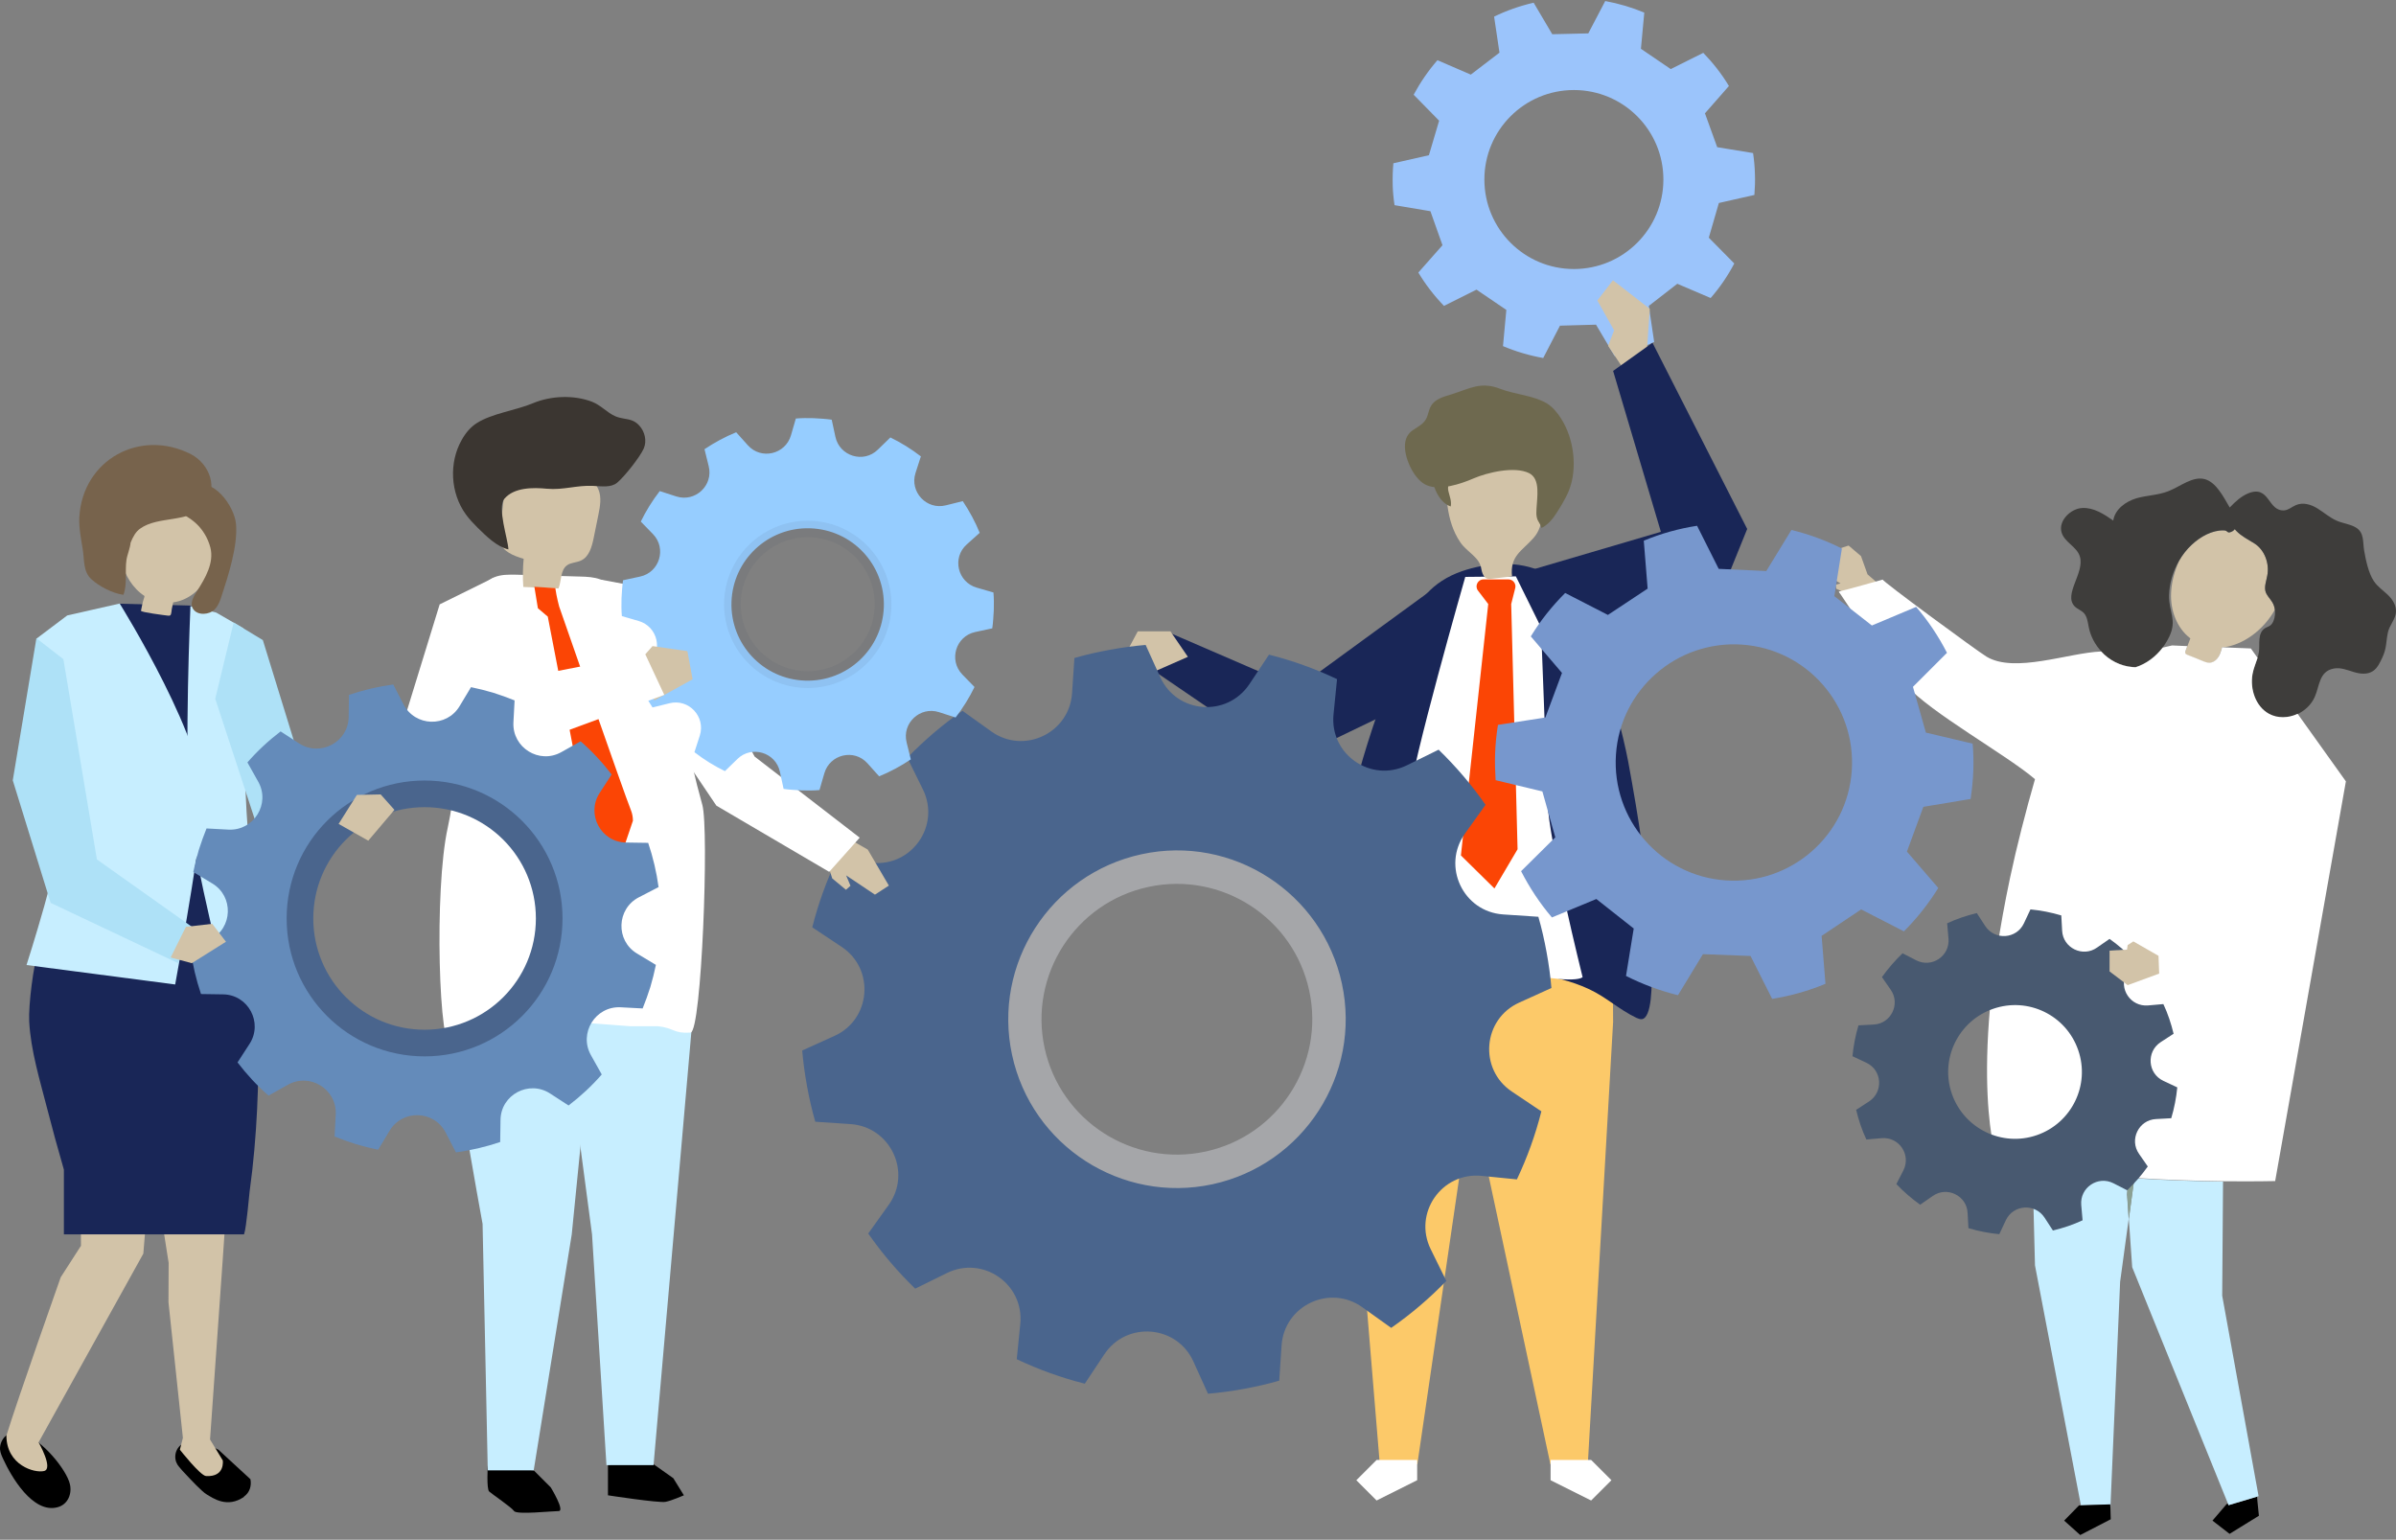 <svg width="431" height="277" viewBox="0 0 431 277" fill="none" xmlns="http://www.w3.org/2000/svg">
<rect x="0" y="0" width="431" height="277" fill="#808080" stroke="none"/>
<path d="M315.587 35.071C315.678 33.805 315.738 32.538 315.678 31.242C315.648 29.976 315.527 28.739 315.346 27.534L308.894 26.478L306.693 20.388L311.004 15.473C309.708 13.303 308.14 11.313 306.391 9.504L300.542 12.428L295.176 8.78L295.779 2.268C293.548 1.333 291.196 0.64 288.754 0.187L285.708 6.006L279.226 6.157L275.879 0.489C273.377 1.062 270.995 1.906 268.764 2.991L269.729 9.474L264.573 13.423L258.573 10.83C256.915 12.73 255.498 14.81 254.292 17.041L258.875 21.715L257.036 27.925L250.644 29.373C250.523 30.669 250.493 31.965 250.523 33.322C250.553 34.528 250.674 35.734 250.855 36.91L257.307 37.996L259.478 44.116L255.136 49.031C256.433 51.201 258 53.221 259.749 55.03L265.598 52.106L270.965 55.754L270.362 62.267C272.653 63.231 275.065 63.955 277.598 64.407L280.613 58.588L287.095 58.407L290.442 64.045C292.944 63.472 295.326 62.598 297.557 61.513L296.593 55.03L301.718 51.051L307.718 53.613C309.376 51.714 310.793 49.634 311.969 47.402L307.386 42.759L309.195 36.518L315.587 35.071ZM283.116 48.397C274.221 48.397 267.015 41.191 267.015 32.297C267.015 23.403 274.221 16.197 283.116 16.197C292.01 16.197 299.216 23.403 299.216 32.297C299.216 41.191 292.01 48.397 283.116 48.397Z" fill="#9BC4FB"/>
<path d="M260.262 104.145L233.368 123.773L209.941 113.642L206.504 119.944L224.262 132.064L234.212 135.773L260.262 123.23V104.145Z" fill="#192657"/>
<path d="M296.201 63.774L296.774 55.573L290.141 50.417L287.337 54.066L290.352 59.432L289.266 62.206L292.221 66.638L296.201 63.774Z" fill="#D2C3A8"/>
<path d="M243.8 156.938L243.257 203.49L248.202 263.429H254.955L263.035 208.133L272.261 152.748L243.8 156.938Z" fill="#FCC969"/>
<path d="M254.925 266.293L247.629 269.941L243.981 266.293L247.629 262.645H254.925V266.293Z" fill="white"/>
<path d="M290.05 156.938L290.171 183.862L285.618 263.429H278.894L267.588 210.636L261.558 152.747L290.05 156.938Z" fill="#FCC969"/>
<path d="M278.925 266.293L286.221 269.941L289.869 266.293L286.221 262.645H278.925V266.293Z" fill="white"/>
<path d="M297.075 173.159C297.226 177.441 297.135 183.139 295.326 183.35C294.995 183.38 294.663 183.229 294.362 183.109C291.226 181.601 288.995 179.43 285.92 177.983C282.693 176.446 279.015 175.632 275.427 175.089C270.061 174.245 264.633 173.732 259.237 173.672C254.593 173.642 249.8 175.752 245.398 176.898C243.709 177.35 242.352 178.586 240.935 179.551C238.855 180.968 237.951 181.541 238.252 178.616C238.704 173.883 239.187 169.119 239.76 164.386C240.935 154.949 242.503 145.542 245.187 136.406C246.212 132.909 247.388 129.472 248.563 126.035C250.011 121.844 251.428 117.653 252.875 113.462C254.654 108.246 257.669 104.598 262.975 102.759C267.528 101.191 273.226 100.769 277.658 102.97C282.603 105.412 284.955 113.763 287.337 118.226C289.447 122.145 292.1 132.788 292.884 137.009C293.819 142.074 294.693 147.14 295.387 152.145C296.14 157.722 296.683 163.27 296.834 168.787C296.864 169.39 296.985 171.109 297.075 173.159Z" fill="#192657"/>
<path d="M272.684 103.693L263.578 103.784C263.578 103.784 253.779 137.974 253.448 143.883C253.086 149.672 250.614 173.129 250.614 173.129C250.614 173.129 260.714 173.37 272.352 174.787C283.719 177.229 284.683 175.782 284.683 175.782C284.683 175.782 278.533 151.119 278.352 144.034C278.141 136.798 277.206 112.859 277.206 112.859L272.684 103.693Z" fill="white"/>
<path d="M271.357 104.236H266.865C265.809 104.236 265.237 105.442 265.87 106.256L267.709 108.668L262.794 153.893L268.824 159.833L272.985 152.778L271.839 108.668L272.563 105.804C272.774 105.02 272.171 104.236 271.357 104.236Z" fill="#FB4505"/>
<path d="M267.136 103.874C267.257 103.964 267.377 104.055 267.498 104.085C267.769 104.175 268.101 104.145 268.372 104.115C269.578 103.964 270.784 103.844 271.99 103.693C271.598 99.985 273.739 99.171 275.849 96.789C277.99 94.377 277.327 91.12 277.206 88.196C277.176 87.382 277.146 86.538 276.784 85.784C276.181 84.487 274.764 83.764 273.377 83.342C269.85 82.256 265.84 82.528 262.764 84.517C261.95 85.06 261.166 85.724 260.714 86.598C260.021 87.955 260.201 89.553 260.382 91.03C260.684 93.321 261.347 95.583 262.674 97.542C263.88 99.351 266.201 100.226 266.473 102.397C266.563 102.879 266.744 103.512 267.136 103.874Z" fill="#D2C3A8"/>
<path d="M260.533 88.316C260.744 89.251 261.166 90.186 260.955 91.12C259.478 90.608 258.513 89.1 258.001 87.593C257.759 86.899 257.578 86.176 257.639 85.422C257.699 84.698 258.031 83.945 258.604 83.522C259.418 82.95 260.865 83.161 261.106 84.216C261.347 85.271 260.232 86.899 260.533 88.316Z" fill="#6E694F"/>
<path d="M252.724 80.146C252.754 79.03 253.176 78.035 254.171 77.372C255.016 76.799 256.01 76.317 256.523 75.382C256.915 74.658 256.975 73.784 257.397 73.06C258.121 71.764 259.689 71.372 261.076 70.95C264.513 69.865 266.352 68.568 269.97 69.985C272.563 70.98 275.879 71.131 278.261 72.578C279.256 73.181 280.1 74.176 280.794 75.261C283.206 79.03 283.779 84.367 282.211 88.286C281.849 89.161 281.397 89.975 280.945 90.759C279.98 92.326 278.955 94.226 277.266 94.98C277.146 94.256 276.603 93.834 276.452 93.11C276.332 92.598 276.362 92.055 276.392 91.512C276.482 89.432 277.146 86.176 275.065 85.121C272.442 83.824 267.528 85 265.025 86.085C262.794 87.05 259.026 88.316 256.644 87.291C254.443 86.387 252.634 82.528 252.724 80.146Z" fill="#6E694F"/>
<path d="M275.608 102.487L298.764 95.673L290.171 66.729L297.256 61.664L314.291 95.16L309.588 106.768L287.457 118.165L275.608 102.487Z" fill="#192657"/>
<path d="M202.223 118.135L204.665 113.582H210.544L213.68 118.165L206.956 121.12L202.223 118.135Z" fill="#D2C3A8"/>
<path d="M208.705 121.813L206.082 116.024C203.941 116.205 201.77 116.507 199.63 116.899C197.489 117.29 195.348 117.773 193.268 118.376L192.846 124.707C192.364 131.913 184.163 135.773 178.314 131.582L173.128 127.873C169.57 130.346 166.253 133.18 163.208 136.315L166.012 142.014C169.208 148.496 164.053 155.943 156.847 155.219L150.515 154.586C148.646 158.536 147.168 162.636 146.113 166.827L151.42 170.355C157.419 174.365 156.666 183.41 150.093 186.365L144.304 188.988C144.485 191.128 144.787 193.299 145.178 195.44C145.57 197.58 146.053 199.721 146.656 201.801L152.987 202.224C160.193 202.706 164.053 210.907 159.862 216.756L156.183 221.912C158.656 225.469 161.49 228.786 164.625 231.831L170.324 229.027C176.806 225.831 184.253 230.987 183.53 238.193L182.896 244.524C186.846 246.394 190.946 247.871 195.137 248.926L198.665 243.62C202.675 237.62 211.72 238.374 214.675 244.946L217.298 250.735C219.438 250.554 221.609 250.253 223.75 249.861C225.891 249.469 228.031 248.986 230.112 248.383L230.534 242.052C231.016 234.846 239.217 230.987 245.066 235.178L250.252 238.886C253.81 236.414 257.126 233.58 260.171 230.444L257.367 224.746C254.171 218.263 259.327 210.816 266.533 211.54L272.865 212.173C274.734 208.223 276.211 204.123 277.266 199.932L271.96 196.374C265.96 192.364 266.714 183.319 273.287 180.365L279.075 177.742C278.895 175.601 278.593 173.43 278.201 171.289C277.809 169.149 277.327 167.008 276.724 164.928L270.392 164.506C263.186 164.023 259.327 155.822 263.518 149.973L267.226 144.787C264.754 141.23 261.92 137.913 258.784 134.868L253.086 137.672C246.604 140.868 239.157 135.712 239.88 128.506L240.513 122.175C236.564 120.305 232.463 118.828 228.272 117.773L224.745 123.079C220.705 129.109 211.69 128.386 208.705 121.813ZM238.915 178.405C241.659 193.45 231.679 207.831 216.634 210.575C201.589 213.319 187.208 203.339 184.464 188.294C181.721 173.249 191.7 158.868 206.745 156.124C221.79 153.41 236.202 163.39 238.915 178.405Z" fill="#4A658D"/>
<path d="M218.112 213.048C201.74 216.575 185.58 206.143 182.052 189.772C178.525 173.4 188.957 157.24 205.328 153.682C221.7 150.124 237.86 160.586 241.388 176.958C244.915 193.329 234.483 209.49 218.112 213.048ZM206.564 159.561C193.419 162.395 185.067 175.39 187.901 188.505C190.735 201.651 203.73 210.003 216.845 207.168C229.991 204.334 238.343 191.34 235.508 178.224C232.674 165.079 219.71 156.727 206.564 159.561Z" fill="#A5A6A9"/>
<path d="M148.193 153.229L149.701 158.023L152.173 160.073L152.987 159.35L152.203 157.481L157.389 160.948L159.892 159.32L156.093 152.837L150.123 149.43L148.193 153.229Z" fill="#D2C3A8"/>
<path d="M108.033 104.266L119.732 106.467L135.741 136.104L154.646 150.697L149.158 156.848L128.867 144.938L107.521 113.281L108.033 104.266Z" fill="white"/>
<path d="M115.45 261.921L121.119 265.931L123.018 269.006C123.018 269.006 120.908 269.941 119.732 270.182C118.556 270.423 109.36 269.006 109.36 269.006V263.579L115.45 261.921Z" fill="black"/>
<path d="M96.004 264.514L99.079 267.589C99.079 267.589 101.672 271.84 100.496 271.84C99.32 271.84 92.958 272.534 92.476 271.84C91.993 271.147 88.466 268.765 87.984 268.313C87.501 267.83 87.742 263.7 87.742 263.7L96.004 264.514Z" fill="black"/>
<path d="M106.858 181.752L102.848 222.062L96.004 264.514H87.742L86.808 220.193C86.808 220.193 80.114 183.772 79.391 171.742L106.858 181.752Z" fill="#C7EEFF"/>
<path d="M124.646 182.445L117.561 263.579H109.089L106.496 222.062L101.611 185.309L120.154 163.571L124.646 182.445Z" fill="#C7EEFF"/>
<path d="M126.335 144.787C125.008 140.084 123.953 135.32 123.048 130.526C122.264 126.335 121.963 121.843 120.124 117.954C118.285 114.064 114.787 111.109 112.104 107.793C110.958 106.376 109.752 104.929 108.064 104.265C106.888 103.813 105.621 103.753 104.355 103.723C100.556 103.602 96.757 103.512 92.958 103.391C91.572 103.361 90.124 103.331 88.858 103.873C86.959 104.718 85.903 106.677 84.969 108.486C82.587 113.13 82.135 118.315 81.923 123.562C81.923 123.622 83.009 137.732 80.537 148.918C78.064 160.043 78.939 189.651 81.29 188.415C84.215 186.877 87.592 186.063 90.878 185.49C95.521 184.646 100.255 184.133 104.988 183.982L113.31 184.616H118.345C121.36 184.947 121.119 185.972 124.224 185.761C126.214 185.611 127.571 149.189 126.335 144.787Z" fill="white"/>
<path d="M100.466 105.863C98.355 105.773 96.245 105.682 94.134 105.592C94.014 103.904 94.044 102.215 94.195 100.527C92.416 100.014 90.335 99.2 89.913 97.391C89.793 96.818 89.853 96.215 89.913 95.642C90.185 93.23 90.486 90.818 90.757 88.436C90.848 87.592 90.969 86.748 91.361 86.025C92.084 84.728 93.561 84.125 95.009 83.793C98.657 82.949 102.727 83.522 105.712 85.783C106.496 86.386 107.25 87.11 107.642 88.045C108.245 89.462 107.943 91.09 107.642 92.597C107.37 93.984 107.069 95.371 106.797 96.758C106.466 98.356 105.983 100.195 104.476 100.858C103.692 101.22 102.727 101.19 102.034 101.672C100.767 102.547 101.039 104.446 100.466 105.863Z" fill="#D2C3A8"/>
<path d="M112.164 75.291C111.682 75.201 111.229 75.11 110.717 74.899C109.179 74.236 108.124 72.909 106.496 72.276C103.21 71.01 99.079 71.191 95.853 72.547C92.747 73.844 88.557 74.356 85.783 76.105C84.637 76.829 83.733 77.914 83.069 79.12C80.718 83.221 81.019 88.708 83.793 92.537C84.426 93.411 85.15 94.165 85.903 94.919C87.471 96.457 89.371 98.356 91.451 98.838C91.391 96.999 89.401 91.331 90.727 89.733C92.476 87.653 95.913 87.683 98.385 87.924C101.34 88.195 103.752 87.261 106.677 87.412C108.184 87.472 109.873 87.773 111.018 86.839C112.345 85.723 115.149 82.196 115.812 80.658C116.385 79.301 115.993 77.643 114.998 76.558C114.094 75.562 113.159 75.472 112.164 75.291Z" fill="#3B3631"/>
<path d="M113.852 147.652C113.852 146.988 113.732 146.355 113.491 145.752C112.375 143.039 100.586 109.12 100.586 109.12C100.586 109.12 100.104 107.371 99.893 105.803L96.124 105.562L96.757 109.421L98.536 110.929C98.536 110.929 105.772 148.285 105.802 148.948L111.169 155.581L113.852 147.652Z" fill="#FB4505"/>
<path d="M150.274 78.578L149.611 75.502C148.555 75.352 147.47 75.291 146.384 75.231C145.299 75.201 144.214 75.201 143.158 75.291L142.284 78.306C141.289 81.743 136.917 82.769 134.535 80.115L132.425 77.763C130.435 78.578 128.536 79.603 126.727 80.809L127.48 83.854C128.355 87.321 125.068 90.397 121.661 89.311L118.676 88.346C117.35 90.065 116.204 91.904 115.269 93.834L117.47 96.095C119.943 98.658 118.646 102.969 115.149 103.723L112.074 104.386C111.923 105.441 111.863 106.527 111.802 107.612C111.772 108.698 111.772 109.783 111.863 110.838L114.878 111.713C118.315 112.708 119.34 117.079 116.687 119.461L114.335 121.572C115.149 123.562 116.174 125.461 117.38 127.27L120.425 126.516C123.892 125.642 126.968 128.928 125.882 132.335L124.918 135.32C126.636 136.647 128.475 137.793 130.405 138.727L132.666 136.526C135.229 134.054 139.54 135.35 140.294 138.848L140.957 141.923C142.013 142.074 143.098 142.134 144.184 142.194C145.269 142.225 146.354 142.225 147.41 142.134L148.284 139.119C149.279 135.682 153.651 134.657 156.033 137.31L158.143 139.662C160.133 138.848 162.032 137.823 163.841 136.617L163.088 133.572C162.213 130.104 165.5 127.029 168.907 128.114L171.892 129.079C173.218 127.361 174.364 125.521 175.299 123.592L173.098 121.331C170.625 118.768 171.922 114.456 175.419 113.703L178.494 113.039C178.645 111.984 178.705 110.899 178.766 109.813C178.796 108.728 178.796 107.642 178.705 106.587L175.69 105.713C172.253 104.718 171.228 100.346 173.881 97.964L176.233 95.854C175.419 93.864 174.394 91.964 173.188 90.155L170.143 90.909C166.676 91.783 163.6 88.497 164.686 85.09L165.65 82.105C163.932 80.779 162.093 79.633 160.163 78.698L157.902 80.899C155.339 83.402 151.028 82.075 150.274 78.578ZM158.987 109.18C158.746 116.748 152.415 122.687 144.847 122.446C137.279 122.205 131.34 115.873 131.581 108.306C131.822 100.738 138.153 94.798 145.721 95.04C153.319 95.281 159.228 101.612 158.987 109.18Z" fill="#96CDFF"/>
<g opacity="0.29">
<path opacity="0.29" d="M145.299 123.772C137.008 123.772 130.254 117.019 130.254 108.728C130.254 100.436 137.008 93.683 145.299 93.683C153.59 93.683 160.344 100.436 160.344 108.728C160.344 117.019 153.59 123.772 145.299 123.772ZM145.299 96.637C138.636 96.637 133.239 102.064 133.239 108.697C133.239 115.361 138.666 120.757 145.299 120.757C151.962 120.757 157.359 115.33 157.359 108.697C157.359 102.064 151.962 96.637 145.299 96.637Z" fill="#394860"/>
</g>
<path d="M123.651 117.14L124.586 122.205L117.712 126.004L115.058 118.858L117.38 116.235L123.651 117.14Z" fill="#D2C3A8"/>
<path d="M88.858 103.904L79.089 108.728L70.949 135.169L81.923 138.848L119.491 125.009L116.053 117.652L87.923 123.109L88.858 103.904Z" fill="white"/>
<path d="M334.763 100.044L332.532 98.145L329.637 99.08L327.979 101.522L328.733 103.602L331.084 104.959L330.18 105.2L330.331 105.924L334.039 107.612C334.944 106.678 337.928 105.954 338.411 105.472L335.939 103.331L334.763 100.044Z" fill="#D2C3A8"/>
<path d="M406.008 269.248L406.068 270.031L406.339 272.685L401.063 275.941L397.988 273.559L400.52 270.604L400.731 270.454L400.852 270.785L406.008 269.248Z" fill="black"/>
<path d="M383.938 211.962C389.938 212.354 395.516 212.505 399.887 212.565L399.737 233.097L406.279 269.157L406.008 269.247L400.882 270.785L400.762 270.483L383.546 227.972L382.943 219.319L383.938 211.962Z" fill="#C7EEFF"/>
<path d="M382.611 214.856L382.913 219.319L381.375 230.595L379.626 271.267H379.596L379.566 270.664L374.32 270.815L366.059 227.64L365.606 210.002C371.275 210.907 377.244 211.51 382.852 211.902L382.611 214.856Z" fill="#C7EEFF"/>
<path d="M382.882 211.872C383.244 211.902 383.576 211.932 383.938 211.932L382.943 219.289L382.641 214.826L382.882 211.872Z" fill="#8BA092"/>
<path d="M373.988 270.815H374.35L379.596 270.634L379.626 271.237L379.687 273.318L374.199 276.152L371.305 273.559L373.988 270.815Z" fill="black"/>
<path d="M393.465 116.265C393.646 115.813 393.827 115.331 394.008 114.848L393.978 114.818C391.535 112.949 390.39 109.723 390.541 106.647C390.631 104.657 391.174 102.728 391.988 100.889C392.591 99.833 393.345 98.869 394.219 98.055C395.787 96.547 397.927 95.371 400.038 95.431C400.882 95.462 400.52 96.125 401.545 95.612C401.696 95.552 401.847 95.401 401.998 95.221C402.148 95.371 402.239 95.492 402.269 95.522C403.264 96.547 404.349 97.029 405.525 97.783C407.334 98.899 408.299 101.311 407.847 103.572C407.666 104.507 407.274 105.472 407.515 106.376C407.726 107.16 408.329 107.703 408.751 108.366C408.992 108.758 409.143 109.21 409.203 109.693C407.244 113.25 403.505 116.145 399.676 116.476V116.506C399.616 116.748 399.586 116.959 399.495 117.17C399.224 118.165 398.53 119.19 397.505 119.28C397.023 119.31 396.571 119.13 396.148 118.949C395.274 118.587 394.4 118.225 393.525 117.893C393.344 117.833 393.133 117.743 393.073 117.562C393.013 117.411 393.073 117.23 393.133 117.079C393.254 116.778 393.345 116.537 393.465 116.265Z" fill="#D2C3A8"/>
<path d="M374.531 91.391C376.611 91.271 378.45 92.477 380.139 93.653C380.44 91.602 382.4 90.215 384.299 89.643C386.199 89.1 388.159 89.1 390.028 88.376C392.259 87.502 394.43 85.603 396.631 86.206C398.621 86.778 399.857 89.19 401.093 91.301C401.123 91.271 401.153 91.24 401.184 91.21C402.118 90.215 403.173 89.281 404.379 88.768C408.329 87.14 407.877 92.055 410.922 91.813C411.646 91.753 412.279 91.18 412.972 90.879C414.269 90.306 415.746 90.758 416.892 91.482C418.068 92.205 419.093 93.14 420.359 93.683C421.475 94.165 422.741 94.286 423.766 94.889C425.334 95.823 425.002 97.512 425.274 99.08C425.575 100.798 426.057 103.09 426.992 104.507C427.655 105.532 428.681 106.195 429.555 107.039C430.429 107.883 431.153 109.029 430.972 110.326C430.791 111.532 429.826 112.527 429.555 113.733C429.163 115.511 429.374 116.476 428.56 118.255C428.138 119.16 427.686 120.155 426.902 120.697C425.846 121.421 424.49 121.24 423.344 120.878C422.168 120.516 420.992 120.034 419.786 120.275C417.133 120.788 417.284 123.411 416.349 125.461C415.716 126.818 414.57 127.873 413.274 128.476C411.616 129.26 409.656 129.32 408.088 128.446C405.766 127.149 404.681 124.104 405.163 121.33C405.344 120.305 405.766 119.371 406.068 118.406C406.189 118.044 406.279 117.682 406.339 117.29C406.55 115.934 406.038 113.974 407.395 113.039C407.726 112.828 408.118 112.738 408.45 112.466C408.691 112.255 408.872 111.954 408.992 111.622C409.234 110.989 409.294 110.295 409.204 109.662C409.143 109.18 408.992 108.728 408.751 108.336C408.359 107.642 407.726 107.13 407.515 106.346C407.304 105.441 407.696 104.476 407.847 103.542C408.269 101.281 407.304 98.868 405.525 97.753C404.349 96.999 403.264 96.517 402.269 95.492C402.239 95.462 402.148 95.341 401.998 95.19C401.847 95.371 401.666 95.522 401.545 95.582C400.52 96.095 400.882 95.431 400.038 95.401C397.958 95.341 395.817 96.517 394.219 98.024C393.345 98.838 392.591 99.803 391.988 100.858C390.902 102.728 390.239 104.899 390.179 107.039C390.088 110.115 391.686 111.471 390.209 114.547C389.877 115.24 389.485 115.873 389.033 116.476C387.767 118.135 386.078 119.401 384.179 120.004C383.968 120.004 383.757 120.004 383.546 119.974C382.49 119.883 381.465 119.582 380.501 119.099C379.566 118.617 378.692 117.984 377.968 117.17C376.883 115.994 376.068 114.486 375.737 112.858C375.556 111.954 375.466 110.959 374.862 110.295C374.38 109.783 373.656 109.572 373.174 109.059C371.154 106.919 375.013 103.059 374.139 100.135C373.596 98.296 371.305 97.572 370.822 95.703C370.28 93.683 372.45 91.512 374.531 91.391Z" fill="#3E3D3B"/>
<path d="M330.753 106.467C330.903 106.436 337.928 117.713 342.813 123.2C347.275 128.235 360.963 135.803 366.059 140.174C364.43 145.843 362.772 152.265 361.566 157.963C353.908 194.294 359.245 208.766 359.245 208.766C361.325 209.218 363.466 209.61 365.667 209.942C371.335 210.847 377.305 211.45 382.912 211.841C383.274 211.872 383.606 211.902 383.968 211.902C389.968 212.294 395.545 212.444 399.917 212.505C405.585 212.565 409.264 212.475 409.264 212.475L421.987 140.566L413.304 128.416C411.646 129.2 409.686 129.26 408.118 128.386C405.796 127.089 404.711 124.044 405.193 121.27C405.374 120.245 405.796 119.311 406.098 118.346L404.892 116.657L399.706 116.446C399.646 116.687 399.616 116.899 399.525 117.11C399.254 118.105 398.56 119.13 397.535 119.22C397.053 119.25 396.601 119.069 396.179 118.888C395.304 118.527 394.43 118.165 393.556 117.833C393.375 117.773 393.164 117.682 393.103 117.502C393.043 117.351 393.103 117.17 393.164 117.019C393.254 116.748 393.375 116.476 393.465 116.235L390.721 116.115C390.329 116.205 389.757 116.326 389.033 116.507C387.767 118.165 386.078 119.431 384.179 120.034C383.968 120.034 383.757 120.034 383.546 120.004C382.49 119.914 381.465 119.612 380.5 119.13C379.566 118.647 378.691 118.014 377.968 117.2C372.028 117.441 362.441 121.18 357.345 118.135C355.687 117.14 338.26 104.326 338.682 104.266C338.682 104.266 331.627 106.256 330.934 106.376C330.813 106.467 330.753 106.467 330.753 106.467Z" fill="white"/>
<path d="M357.104 166.586L355.596 164.264C354.692 164.475 353.787 164.747 352.883 165.048C351.978 165.35 351.104 165.712 350.26 166.104L350.501 168.847C350.772 171.983 347.516 174.184 344.712 172.767L342.24 171.5C340.883 172.797 339.647 174.214 338.531 175.782L340.099 178.043C341.908 180.606 340.16 184.163 337.054 184.314L334.31 184.465C333.768 186.274 333.406 188.143 333.225 190.013L335.728 191.188C338.562 192.515 338.833 196.435 336.21 198.153L333.888 199.661C334.099 200.565 334.371 201.47 334.672 202.374C334.974 203.279 335.336 204.153 335.728 204.997L338.471 204.756C341.607 204.485 343.808 207.741 342.391 210.545L341.124 213.017C342.421 214.374 343.838 215.61 345.406 216.726L347.667 215.158C350.23 213.349 353.787 215.098 353.938 218.203L354.089 220.947C355.898 221.489 357.767 221.851 359.637 222.032L360.812 219.53C362.139 216.696 366.059 216.424 367.777 219.047L369.285 221.369C370.189 221.158 371.094 220.886 371.998 220.585C372.903 220.283 373.777 219.922 374.621 219.53L374.38 216.786C374.109 213.65 377.365 211.449 380.169 212.866L382.641 214.133C383.998 212.836 385.234 211.419 386.35 209.851L384.782 207.59C382.973 205.027 384.722 201.47 387.827 201.319L390.571 201.168C391.113 199.359 391.475 197.49 391.656 195.621L389.154 194.445C386.32 193.118 386.048 189.199 388.671 187.48L390.993 185.973C390.782 185.068 390.51 184.163 390.209 183.259C389.907 182.354 389.546 181.48 389.154 180.636L386.41 180.877C383.274 181.148 381.073 177.892 382.49 175.088L383.757 172.616C382.46 171.259 381.043 170.023 379.475 168.907L377.214 170.475C374.651 172.284 371.094 170.536 370.943 167.43L370.792 164.686C368.983 164.144 367.114 163.782 365.245 163.601L364.069 166.104C362.742 168.938 358.823 169.209 357.104 166.586ZM373.837 188.927C376.008 195.198 372.661 202.043 366.39 204.213C360.119 206.384 353.275 203.038 351.104 196.766C348.933 190.495 352.28 183.651 358.551 181.48C364.822 179.309 371.667 182.626 373.837 188.927Z" fill="#485970"/>
<path d="M388.279 171.953L388.4 175.148L382.732 177.229L379.475 174.757V171.018L382.611 170.837L382.732 170.023L383.757 169.36L388.279 171.953Z" fill="#D2C3A8"/>
<path d="M354.481 143.732C354.722 142.074 354.903 140.386 354.963 138.697C355.024 137.039 354.994 135.411 354.843 133.783L346.431 131.793L344.109 123.562L350.23 117.441C348.692 114.456 346.853 111.683 344.682 109.18L336.723 112.527L329.969 107.25L331.326 98.688C328.492 97.241 325.446 96.125 322.25 95.341L317.728 102.728L309.165 102.336L305.276 94.587C301.929 95.1 298.733 96.004 295.688 97.271L296.382 105.894L289.236 110.627L281.548 106.678C279.196 109.029 277.116 111.622 275.367 114.487L280.975 121.059L277.99 129.079L269.457 130.406C269.186 132.094 269.005 133.813 268.945 135.592C268.885 137.19 268.945 138.788 269.035 140.355L277.447 142.375L279.769 150.637L273.618 156.727C275.156 159.712 276.995 162.516 279.166 165.048L287.156 161.732L293.879 167.038L292.492 175.571C295.417 177.048 298.552 178.224 301.839 179.038L306.331 171.651L314.894 171.983L318.783 179.701C322.13 179.159 325.326 178.254 328.371 176.988L327.677 168.365L334.793 163.601L342.481 167.551C344.833 165.199 346.913 162.576 348.662 159.742L343.024 153.199L345.979 145.149L354.481 143.732ZM310.462 158.385C298.733 157.601 289.899 147.441 290.683 135.742C291.467 124.044 301.628 115.18 313.326 115.964C325.054 116.748 333.888 126.908 333.105 138.607C332.321 150.305 322.19 159.169 310.462 158.385Z" fill="#7797CD"/>
<path d="M45.05 266.112L39.291 260.805C37.633 259.961 35.854 259.358 34.407 259.388C33.382 259.388 32.507 259.75 31.995 260.534C31.482 261.288 31.392 262.282 31.723 263.097C31.844 263.398 32.025 263.669 32.236 263.911C32.417 264.122 32.598 264.333 32.779 264.544C32.899 264.664 33.02 264.815 33.171 264.966C34.377 266.262 36.367 268.373 37.15 268.825C38.326 269.519 40.859 271.388 43.904 269.277L43.874 269.247C44.959 268.493 45.261 267.257 45.05 266.112Z" fill="black"/>
<path d="M40.527 219.801L40.075 226.464L37.784 258.966L40.075 262.735C40.075 262.735 40.527 265.75 37.06 265.539C36.035 265.479 32.357 260.805 32.357 260.805L32.899 258.665L30.306 234.273L30.337 227.188L29.1 219.319L40.527 219.801Z" fill="#D2C3A8"/>
<path d="M4.015 257.85C2.93 257.519 1.935 257.579 1.151 258.212C0.397 258.815 -0.055 259.81 0.005 260.745C0.066 261.378 0.337 261.981 0.608 262.554C1.995 265.569 5.885 272.383 10.377 271.147C12.246 270.634 12.97 268.704 12.578 267.016C12.005 264.453 7.603 258.996 4.015 257.85Z" fill="black"/>
<path d="M26.568 215.912L25.784 225.53L6.94 259.479C6.94 259.479 9.653 264.212 7.935 264.634C6.216 265.057 1.181 263.609 1.151 258.273C3.141 251.79 10.92 229.781 10.92 229.781L14.568 224.113L14.508 213.439L26.568 215.912Z" fill="#D2C3A8"/>
<path d="M5.252 183.741C5.101 180.907 6.005 173.52 6.94 170.867C10.347 161.219 10.98 156.455 10.98 148.586C10.98 140.717 7.483 115.813 7.483 115.813L21.503 108.607L34.135 108.939L42.517 112.858C42.517 112.858 43.904 142.948 44.386 153.048C44.718 160.254 45.231 166.495 45.894 174.877C45.894 174.877 47.733 193.932 44.899 214.374C44.899 214.374 44.266 221.158 43.964 221.761C43.934 221.972 43.904 222.062 43.904 222.062H43.783H11.493V210.424C10.407 206.685 9.382 202.947 8.417 199.178C7.181 194.354 5.523 188.987 5.252 183.741Z" fill="#192657"/>
<path d="M12.095 110.718L6.578 114.878C6.578 114.878 10.769 143.581 11.01 148.586C11.221 153.591 4.769 173.611 4.769 173.611L31.512 177.108C31.512 177.108 35.432 155.732 36.578 145.119C37.723 134.506 21.532 108.577 21.532 108.577L12.095 110.718Z" fill="#C7EEFF"/>
<path d="M38.899 110.205L43.753 113.009C43.753 113.009 43.602 144.727 44.989 152.807C45.834 157.752 49.15 173.762 49.15 173.762L40.527 176.716C40.527 176.716 35.221 156.697 34.166 146.084C33.11 135.471 34.256 109.059 34.256 109.059L38.899 110.205Z" fill="#C7EEFF"/>
<path d="M38.688 96.487C38.537 88.044 27.352 87.592 22.98 93.652C20.146 97.602 21.744 104.446 25.995 107.22C25.965 107.401 25.935 107.582 25.874 107.702C25.633 108.396 25.512 109.15 25.362 109.873C25.301 110.145 29.643 110.687 30.156 110.748C30.337 110.778 30.517 110.778 30.638 110.687C30.879 110.476 30.849 109.662 30.939 109.391C31 109.059 31.09 108.697 31.151 108.366C33.834 108.004 36.035 106.135 37.241 103.903C38.447 101.642 38.748 99.019 38.688 96.487Z" fill="#D2C3A8"/>
<path d="M37.844 98.507C38.537 101.251 36.94 103.964 35.492 106.255C34.919 107.19 34.015 108.517 34.769 109.602C35.613 110.808 37.693 110.567 38.598 109.662C39.231 109.029 39.563 108.155 39.834 107.311C41.07 103.542 42.789 98.236 42.457 94.286C42.186 91.09 38.296 85.452 34.256 87.472C33.532 87.834 33.05 88.527 32.658 89.221C32.417 89.613 32.176 90.065 32.146 90.517C31.965 92.356 33.744 92.839 34.889 93.834C36.367 95.04 37.392 96.758 37.844 98.507Z" fill="#77634C"/>
<path d="M23.492 97.632C23.402 98.658 22.889 99.743 22.739 100.798C22.467 102.728 22.919 105.23 22.196 107.009C20.236 106.738 17.854 105.502 16.407 104.175C14.93 102.788 15.201 100.768 14.869 98.718C14.568 96.849 14.176 94.949 14.266 93.08C14.839 82.708 25.211 77.04 34.346 81.713C37.784 83.492 39.321 87.984 36.758 90.939C34.015 94.135 28.467 92.748 25.211 95.1C24.457 95.612 23.915 96.547 23.492 97.632Z" fill="#77634C"/>
<path d="M42.035 111.984L47.281 115.15L54.668 139.119L73.843 141.531L69.14 147.079L46.497 149.43L38.718 125.702L42.035 111.984Z" fill="#AEE1F7"/>
<path d="M114.908 161.43L118.465 159.591C118.104 156.908 117.47 154.224 116.596 151.632L112.616 151.571C108.094 151.511 105.41 146.476 107.853 142.677L110.023 139.33C108.365 137.159 106.496 135.139 104.446 133.361L100.948 135.32C96.999 137.521 92.144 134.506 92.355 129.984L92.566 126.004C91.3 125.491 90.034 125.039 88.707 124.617C87.381 124.225 86.054 123.893 84.727 123.622L82.677 127.029C80.356 130.918 74.657 130.738 72.577 126.697L70.738 123.14C68.054 123.501 65.371 124.135 62.778 125.009L62.718 128.989C62.657 133.511 57.622 136.195 53.824 133.753L50.477 131.582C48.306 133.24 46.286 135.109 44.507 137.159L46.467 140.657C48.668 144.607 45.653 149.461 41.13 149.25L37.15 149.039C36.638 150.305 36.186 151.571 35.764 152.898C35.371 154.224 35.04 155.551 34.769 156.878L38.175 158.928C42.065 161.249 41.884 166.948 37.844 169.028L34.286 170.867C34.648 173.551 35.281 176.234 36.155 178.827L40.135 178.887C44.658 178.948 47.341 183.983 44.899 187.782L42.728 191.128C44.386 193.299 46.256 195.319 48.306 197.098L51.803 195.138C55.753 192.937 60.607 195.952 60.396 200.475L60.185 204.455C61.452 204.967 62.718 205.419 64.044 205.842C65.371 206.234 66.698 206.565 68.024 206.837L70.074 203.43C72.396 199.54 78.094 199.721 80.175 203.761L82.014 207.319C84.697 206.957 87.381 206.324 89.974 205.45L90.034 201.47C90.094 196.947 95.129 194.264 98.928 196.706L102.275 198.877C104.446 197.219 106.466 195.349 108.245 193.299L106.285 189.802C104.084 185.852 107.099 180.998 111.621 181.209L115.601 181.42C116.114 180.154 116.566 178.887 116.988 177.561C117.38 176.234 117.712 174.908 117.983 173.581L114.576 171.531C110.717 169.209 110.898 163.511 114.908 161.43ZM76.376 185.973C64.919 185.973 55.633 176.686 55.633 165.229C55.633 153.772 64.919 144.486 76.376 144.486C87.833 144.486 97.119 153.772 97.119 165.229C97.119 176.686 87.833 185.973 76.376 185.973Z" fill="#648BBA"/>
<path d="M76.376 140.416C62.657 140.416 51.562 151.511 51.562 165.229C51.562 178.947 62.657 190.043 76.376 190.043C90.094 190.043 101.189 178.947 101.189 165.229C101.189 151.511 90.064 140.416 76.376 140.416ZM76.376 185.249C65.311 185.249 56.356 176.294 56.356 165.229C56.356 154.164 65.311 145.209 76.376 145.209C87.441 145.209 96.396 154.164 96.396 165.229C96.396 176.294 87.441 185.249 76.376 185.249Z" fill="#4A658D"/>
<path d="M66.245 151.239L60.909 148.224L64.195 143.008L68.477 142.918L70.949 145.692L66.245 151.239Z" fill="#D2C3A8"/>
<path d="M6.548 114.818L11.402 118.587L17.432 154.616L34.527 166.736L32.055 173.279L9.111 162.425L2.297 140.385L6.548 114.818Z" fill="#AEE1F7"/>
<path d="M34.497 173.279L30.698 172.254L33.442 166.737L38.175 166.194L40.648 169.42L34.497 173.279Z" fill="#D2C3A8"/>
</svg>
